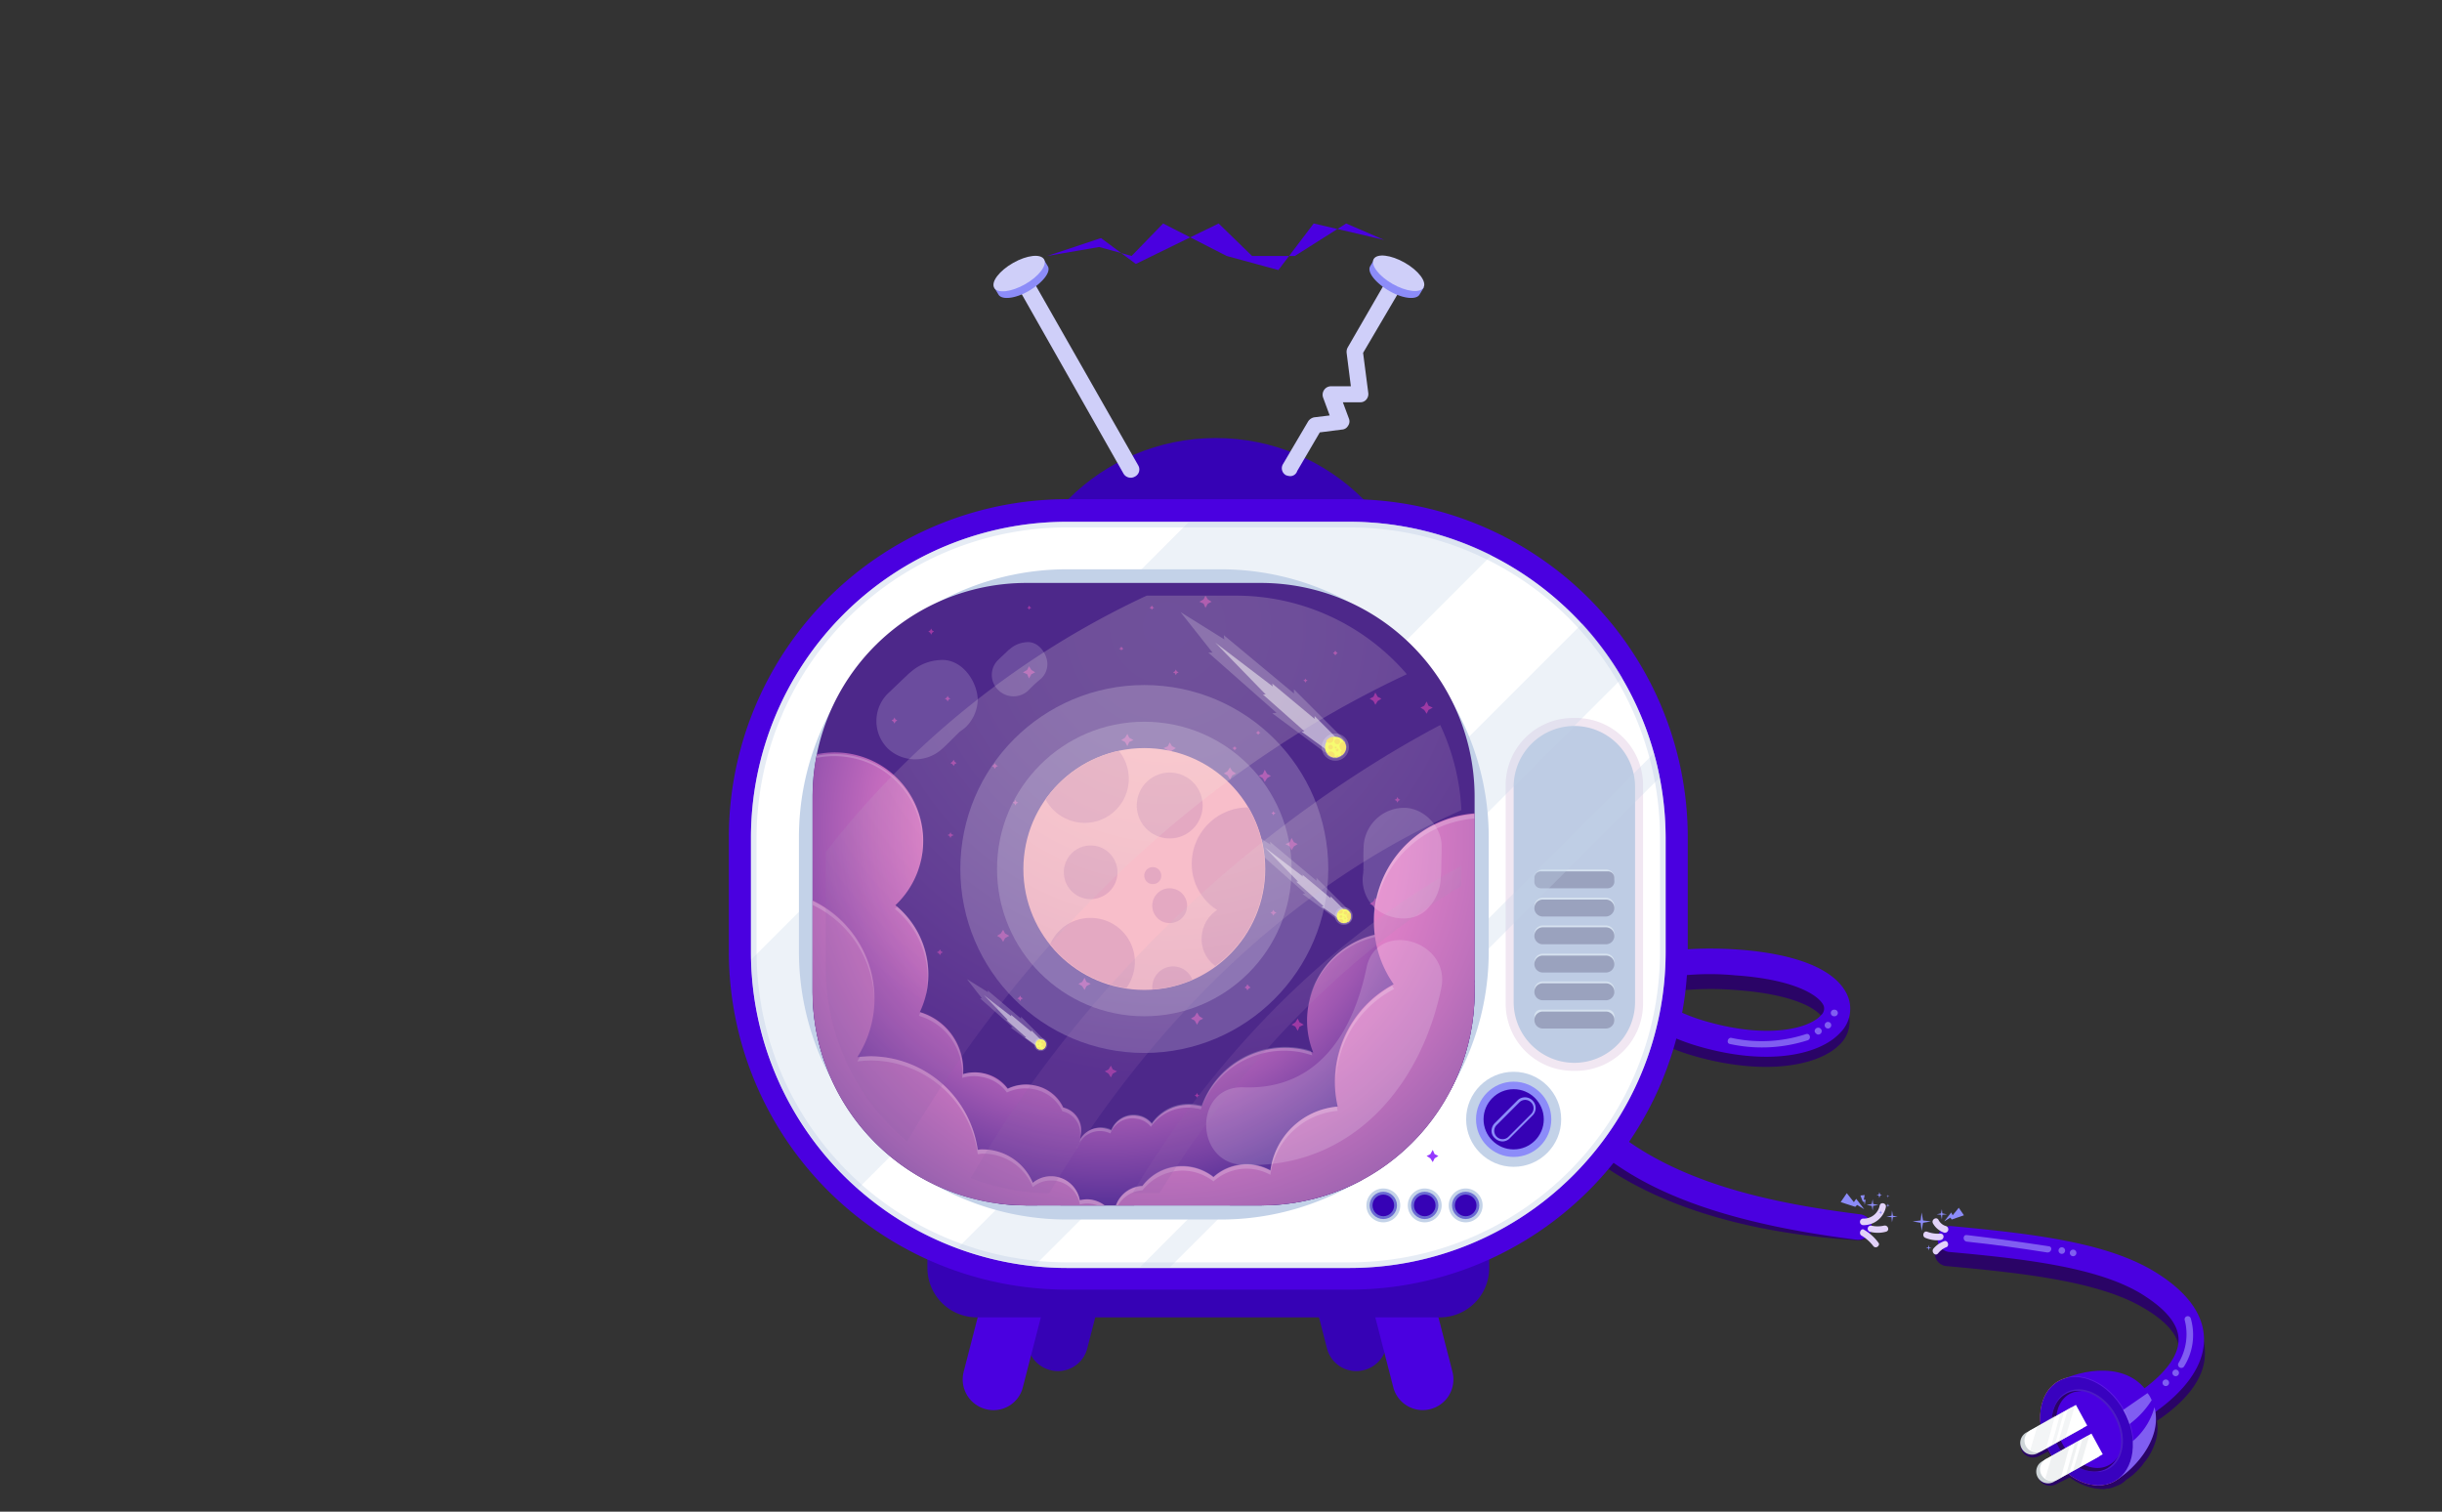 <svg id="OBJECTS" xmlns="http://www.w3.org/2000/svg" viewBox="0 0 519 321.3"><rect x="0" y="0" width="519" height="321.3" fill="#333333" stroke="none"/><defs><radialGradient id="radial-gradient" cx="-69.2" cy="-153.16" r="79.88" gradientTransform="matrix(-.98 -.2 -.2 .98 136.51 312.2)" gradientUnits="userSpaceOnUse"><stop offset="0" stop-color="#ff8cd2"/><stop offset=".16" stop-color="#fb8ad1"/><stop offset=".32" stop-color="#f084cd"/><stop offset=".47" stop-color="#dc79c6"/><stop offset=".62" stop-color="#c16abd"/><stop offset=".77" stop-color="#9e57b1"/><stop offset=".92" stop-color="#7440a2"/><stop offset="1" stop-color="#5a3299"/></radialGradient><radialGradient id="radial-gradient-2" cx="246.42" cy="-119.32" r="92.36" gradientTransform="translate(0 297.4)" gradientUnits="userSpaceOnUse"><stop offset="0" stop-color="#ff8cd2"/><stop offset=".2" stop-color="#fb8ad1"/><stop offset=".38" stop-color="#f086cd"/><stop offset=".57" stop-color="#dc7ec6"/><stop offset=".75" stop-color="#c172bd"/><stop offset=".93" stop-color="#9f64b1"/><stop offset="1" stop-color="#8e5dab"/></radialGradient><radialGradient id="radial-gradient-3" cx="248.17" cy="-164.18" r="96.12" gradientTransform="translate(0 297.4)" gradientUnits="userSpaceOnUse"><stop offset="0" stop-color="#fffde0"/><stop offset=".17" stop-color="#fcf9df"/><stop offset=".32" stop-color="#f4eedb"/><stop offset=".48" stop-color="#e7dad5"/><stop offset=".63" stop-color="#d3bfcc"/><stop offset=".78" stop-color="#bb9cc0"/><stop offset=".93" stop-color="#9d72b2"/><stop offset="1" stop-color="#8e5dab"/></radialGradient><clipPath id="clip-path"><path d="M268.1 256.2H218a45.45 45.45 0 01-45.3-45.3v-41.7a45.45 45.45 0 0145.3-45.3h50.1a45.45 45.45 0 0145.3 45.3V211a45.37 45.37 0 01-45.3 45.2z" fill="none"/></clipPath><style>.cls-3{fill:#2a0466}.cls-4{fill:#4a00e0}.cls-5{fill:#e2d2f9}.cls-6{fill:#8c8cf9}.cls-8{opacity:.54}.cls-9{fill:#aeaeff}.cls-10{opacity:.1}.cls-11,.cls-33,.cls-34{fill:#fff}.cls-13{fill:#ced5d8}.cls-16{fill:#4d288a}.cls-17{fill:#3602b5}.cls-22{fill:#c3d2e8}.cls-23{fill:#6a6ad3}.cls-33,.cls-34{isolation:isolate}.cls-26{fill:#cfcff9}.cls-27{fill:#9e39a4}.cls-29{clip-path:url(#clip-path)}.cls-31,.cls-33{opacity:.2}.cls-34{opacity:.5}.cls-35{fill:#f7fb70}.cls-36{fill:#f7e470}.cls-37{opacity:.18}.cls-38{fill:#e4a9c2}</style></defs><path d="M322.7 184.3c1.1-.5 2.2-.9 3.3-1.3a4.43 4.43 0 012-.3 54.1 54.1 0 01-2.1-7.4 2.82 2.82 0 00-3.2-2.1 2.59 2.59 0 00-2.2 3 47 47 0 002.2 8.1z" fill="#ff6098"/><path class="cls-3" d="M395.3 258.4c-17.5-2.1-39.5-6-54-18.1-7.1-5.9-9.8-12.5-7.3-18.1 1.4-3.1 4.2-5.7 8-7.7a46.46 46.46 0 0018.6 10.1c15.2 4.2 26.2 1.7 30.4-2.6a6.72 6.72 0 001.6-7.4c-2.2-5.2-10.6-8.5-23.6-9.4-10.9-.7-19.4.6-25.8 3L342 207c-1.4 1.2-2.7 2.3-4.1 3.4l.2.2a11 11 0 00-2.1 1.4c-.1.1-.3.2-.4.3a2.18 2.18 0 00-.5.4 20.6 20.6 0 00-6.1 7.4c-3.4 7.8-.8 17.3 8.2 24.9 8.2 6.9 25.5 16.6 57.5 18.6h.3a2.63 2.63 0 002.7-2.3 2.56 2.56 0 00-2.4-2.9zm-26.7-48c13.2.9 18 4.3 18.8 6.1.1.3.4.9-.5 1.9-2.5 2.6-11.1 5-24.7 1.2a42.29 42.29 0 01-14.5-7.4 64.41 64.41 0 0120.9-1.8z"/><path class="cls-4" d="M395 263.5h-.3c-34.8-4.3-48.7-13.2-57-20.5-9-8-12.1-17.2-8.7-25.4a21.64 21.64 0 019.2-10 70.49 70.49 0 01-9.7-14.5 87.94 87.94 0 01-7.8-21.9 2.75 2.75 0 115.4-1c.1.3 4 20.5 17.2 34.8 6.4-2.6 14.9-3.9 25.8-3.2 13 .9 21.3 4.4 23.6 9.9a7.17 7.17 0 01-1.6 7.8c-4.2 4.6-15.2 7.3-30.4 2.8a46.63 46.63 0 01-18.6-10.7c-3.9 2.1-6.7 4.8-8 8.1-2.5 5.9.2 12.9 7.3 19.2 14.5 12.9 36.5 17 54 19.2a2.8 2.8 0 012.4 3.1 3 3 0 01-2.8 2.3zm-47.2-54.3a39.77 39.77 0 0014.5 7.8c13.7 4 22.3 1.5 24.7-1.2a1.87 1.87 0 00.6-2c-.8-2-5.7-5.6-18.8-6.5a57.24 57.24 0 00-21 1.9z"/><path class="cls-5" d="M396 260.4a4.83 4.83 0 004.8-3.8c.2-.9-1.1-1.2-1.3-.4a3.45 3.45 0 01-3.5 2.8.7.7 0 000 1.4zm-.4 2.2a8.81 8.81 0 012.5 2.2.65.65 0 00.9.2c.3-.2.5-.6.2-.9a9.72 9.72 0 00-3-2.7c-.6-.5-1.3.7-.6 1.2zm1.8-.8a6.53 6.53 0 003.4 0c.9-.2.5-1.5-.4-1.3a6.15 6.15 0 01-2.7 0 .67.67 0 00-.3 1.3z"/><path class="cls-3" d="M342.1 211.6l-4-4c-.4.2-.7.5-1.1.7 2.5 1.1 2.6 3.7 2.6 4.9a13.25 13.25 0 012.5-1.6zm5.5-2.5l1.1-.1 2.4-.6a15.68 15.68 0 01-7.8-3.4 25.33 25.33 0 004.3 4.1z"/><path class="cls-6" d="M398 254.9l.1 1 1.1.2-1.1.2-.1 1-.2-1-1.1-.2 1.1-.2.2-1zm4.1 2.4l.2 1.1 1 .2-1 .1-.2 1.1-.1-1.1-1.1-.1 1.1-.2.1-1.1zm-2.7-3.9l.2.5.4.1-.4.1-.2.5-.1-.5-.5-.1.5-.1.1-.5zm1.8 2.4l.1.3.3.1-.3.1-.1.3v-.3l-.3-.1.3-.1v-.3zm-1.5 1.5l.1.3.2.1-.2.1-.1.3-.1-.3-.3-.1.3-.1.1-.3zm1.5-3.4l.1.3h.3l-.3.1-.1.3v-.3l-.3-.1h.3v-.3zm-10 1.6l3.1 1 .4-.4 1.5.9-1.7-2.2-.5.7-1.5-1.9-1.3 1.9z"/><path class="cls-3" d="M458.4 273.6c-10.5-6.2-26.4-8.1-44.3-9.6a2.61 2.61 0 00-2.9 2.3 2.73 2.73 0 002.5 2.8c16.6 1.5 32.5 3.3 41.9 8.9 5.1 3 7.6 6.1 7.5 9.1-.1 3.6-3.7 7.1-7.1 9.5-5-5.5-14.3-3.8-18.4-1.8a.1.1 0 00-.1.1h-.1c-2.9 1.5-4.2 4.9-3.7 8.7l-2.1 1.1-.9.5a2.33 2.33 0 00-.9 3.3 2.71 2.71 0 003.5 1l2-1a2.18 2.18 0 00.5.8c.2.3.3.5.5.8l-1.1.6-.9.5a2.33 2.33 0 00-.9 3.3 2.71 2.71 0 003.5 1l3-1.5a12.29 12.29 0 005.7 2.4c.4 0 .7.1 1.1.1h.2a2 2 0 00.8-.1h.3a2.35 2.35 0 00.8-.2.37.37 0 00.3-.1 4.18 4.18 0 001-.4h.1l.6-.3a.1.1 0 00.1-.1 3 3 0 00.7-.5l.1-.1a3 3 0 01.7-.5l.1-.1c.3-.2.5-.4.8-.6.5-.5 1.1-1 1.6-1.6a5.5 5.5 0 00.7-.9c.2-.3.5-.6.7-.9a13.55 13.55 0 002-4.4 9.23 9.23 0 00.1-3.7c4.2-2.8 10.1-7.8 10.2-14.1.2-5.6-3.3-10.2-10.2-14.3z"/><path class="cls-4" d="M452.6 303.1a3 3 0 01-2.5-1.5 2.78 2.78 0 011.2-3.7c3.1-1.6 11.4-7 11.7-12.8.2-3.2-2.2-6.4-7.1-9.6-9.1-6-24.9-7.9-41.6-9.4a2.76 2.76 0 11.5-5.5c18.1 1.7 33.9 3.6 44.1 10.3 6.6 4.3 9.8 9.2 9.5 14.5-.6 10.1-14.1 17.1-14.7 17.4a1.8 1.8 0 01-1.1.3z"/><ellipse cx="443.45" cy="304.23" rx="9" ry="12.2" transform="rotate(-29.14 443.374 304.196)" fill="#fa8b29"/><path class="cls-4" d="M456.9 296.7c4.3 7.7-3.2 15.7-7.5 18.1s-10.5-.4-13.8-6.2-2.4-12.6 2-15 14.9-4.7 19.3 3.1z"/><g class="cls-8"><path class="cls-9" d="M452.1 307.2l-7.1 8.4a7.55 7.55 0 004.4-.8c3.9-2.2 10.3-8.8 8.5-15.7a14.5 14.5 0 01-5.8 8.1zm-1.9-3a19.15 19.15 0 007.1-6.6 5.94 5.94 0 00-.4-.8 3 3 0 00-.5-.7l-6.8 4.7z"/></g><g class="cls-10"><ellipse class="cls-11" cx="443.51" cy="304.12" rx="9.1" ry="12.2" transform="rotate(-29.14 443.442 304.09)"/></g><ellipse cx="443.45" cy="304.23" rx="9" ry="12.2" transform="rotate(-29.14 443.374 304.196)" fill="#3902bf"/><g class="cls-10"><ellipse class="cls-11" cx="443.65" cy="304.11" rx="6.9" ry="9.3" transform="rotate(-29.14 443.587 304.087)"/></g><ellipse class="cls-4" cx="443.45" cy="304.23" rx="6.7" ry="9.1" transform="rotate(-29.14 443.374 304.196)"/><path class="cls-3" d="M448.2 311.4c-3.1 1.7-7.5-.3-9.8-4.4s-1.7-8.9 1.4-10.7a4.75 4.75 0 012.6-.6 5 5 0 00-3.4.6c-3.2 1.8-3.9 6.8-1.5 11.2s7 6.4 10.3 4.6a5.82 5.82 0 002.3-2.6 4.35 4.35 0 01-1.9 1.9z"/><path class="cls-13" d="M440.3 299.1l-9.5 5.3a2.51 2.51 0 102.4 4.4l9.5-5.3z"/><path class="cls-11" d="M441.2 298.6l-9.5 5.3a2.51 2.51 0 102.4 4.4l9.5-5.3z"/><path class="cls-13" d="M438.7 300l-.8.4-1.9 6.8.8-.4 1.9-6.8zm-5.7 3.1l-1.5 5.1a2.48 2.48 0 002.5 0l.9-.5 1.9-6.9zm8-4.4l-1.5.8-2 6.9 1.5-.9 2-6.8z" opacity=".24"/><path class="cls-13" d="M443.7 305.2l-9.5 5.3a2.51 2.51 0 102.4 4.4l9.5-5.3z"/><path class="cls-11" d="M444.5 304.7L435 310a2.51 2.51 0 102.4 4.4l9.5-5.3z"/><path class="cls-13" d="M436.1 309.4l-1.4 4.8a2.42 2.42 0 002.7.2l.6-.3 1.9-6.9zm5.7-3.2l-.8.4-1.9 6.9.7-.4 2-6.9zm2.3-1.3l-1.5.9-2 6.8 1.5-.8 2-6.9z" opacity=".33"/><path class="cls-5" d="M412.4 262.2a6.58 6.58 0 01-2.8-.4c-.8-.3-1.2 1-.4 1.3a6.75 6.75 0 003.1.5c1-.1 1-1.4.1-1.4zm1.2-1.6a2.62 2.62 0 01-1.6-1.3c-.4-.8-1.6-.1-1.2.7a4.31 4.31 0 002.4 2 .73.73 0 00.4-1.4zm-.4 3.2a5.33 5.33 0 00-2.3 1.6c-.5.7.4 1.7 1 1a4.31 4.31 0 011.7-1.3c.8-.2.4-1.6-.4-1.3z"/><path class="cls-6" d="M408.4 257.7l.3 1.7 1.7.2-1.7.3-.3 1.7-.2-1.7-1.7-.3 1.7-.2.2-1.7zm4.3-.7l.1.9 1 .2-1 .1-.1 1-.2-1-.9-.1.9-.2.2-.9zm-2.8 7.6l.1.5.5.1-.5.1-.1.5-.1-.5-.5-.1.5-.1.1-.5zm7.5-6.3l-2.6.9-.3-.4-1.3.8 1.5-1.9.3.6 1.3-1.6 1.1 1.6zm-22-4.2l.5 1.3h.3l.1.7.2-1.1h-.4l.2-1-.9.1z"/><g class="cls-8"><path class="cls-9" d="M464.3 280.5a11.9 11.9 0 01-1.3 9.2.69.69 0 101.2.7 12.62 12.62 0 001.4-10.2.67.67 0 00-1.3.3z"/></g><g class="cls-8"><path class="cls-9" d="M462.4 292.5a.7.7 0 000-1.4.7.7 0 000 1.4z"/></g><g class="cls-8"><path class="cls-9" d="M460.3 294.6a.7.7 0 000-1.4.7.7 0 000 1.4z"/></g><g class="cls-8"><path class="cls-9" d="M418 263.9c5.7.6 11.4 1.4 17.1 2.3.9.1 1.2-1.2.4-1.3-5.8-.9-11.6-1.7-17.5-2.4-.9-.1-.9 1.3 0 1.4z"/></g><g class="cls-8"><path class="cls-9" d="M438.2 266.5a.7.7 0 000-1.4.7.7 0 000 1.4z"/></g><g class="cls-8"><path class="cls-9" d="M440.6 267a.7.7 0 000-1.4.7.7 0 000 1.4z"/></g><path class="cls-9" d="M331.8 216a18 18 0 00.9 18.2c.5.7 1.7.1 1.2-.7a16.83 16.83 0 01-.9-16.8c.4-.8-.8-1.5-1.2-.7zm3.1 20.4a.7.7 0 000-1.4c-.8 0-.8 1.4 0 1.4zm1.3 2.2a.7.7 0 000-1.4c-.8 0-.8 1.4 0 1.4z"/><g class="cls-8"><path class="cls-9" d="M367.7 221.9a31.84 31.84 0 0016.5-.8c.8-.3.5-1.6-.4-1.3a30.25 30.25 0 01-15.8.8c-.8-.2-1.2 1.2-.3 1.3z"/></g><g class="cls-8"><path class="cls-9" d="M385.9 219.6l.1.1c.6.6 1.6-.3 1-1l-.1-.1c-.7-.6-1.7.4-1 1z"/></g><g class="cls-8"><path class="cls-9" d="M388.5 218.6a.7.7 0 000-1.4.7.7 0 000 1.4z"/></g><g class="cls-8"><path class="cls-9" d="M389.8 216h.1a.7.7 0 000-1.4h-.1a.7.7 0 000 1.4z"/></g><path class="cls-9" d="M333.2 196.6a92 92 0 006.9 9.5c.6.7 1.5-.3 1-1a85.58 85.58 0 01-6.6-9.2c-.6-.8-1.8-.1-1.3.7zm9.6 11.3a.7.7 0 000-1.4.7.7 0 000 1.4zm1.1 1.6l.1.1c.6.6 1.6-.3 1-1l-.1-.1c-.6-.6-1.6.4-1 1z"/><path class="cls-16" d="M268.1 256.2H218a45.45 45.45 0 01-45.3-45.3v-41.7a45.45 45.45 0 0145.3-45.3h50.1a45.45 45.45 0 0145.3 45.3V211a45.37 45.37 0 01-45.3 45.2z"/><path class="cls-17" d="M223.2 291.2a6.52 6.52 0 01-4.7-7.9l8-31.1a6.52 6.52 0 017.9-4.7 6.52 6.52 0 014.7 7.9l-8 31.1a6.42 6.42 0 01-7.9 4.7zm66.7 0a6.52 6.52 0 004.7-7.9l-8-31.1a6.52 6.52 0 00-7.9-4.7 6.52 6.52 0 00-4.7 7.9l8 31.1a6.42 6.42 0 007.9 4.7z"/><path class="cls-4" d="M209.5 299.5a6.52 6.52 0 01-4.7-7.9l8-31.1a6.52 6.52 0 017.9-4.7 6.52 6.52 0 014.7 7.9l-8 31.1a6.42 6.42 0 01-7.9 4.7zm94.5 0a6.52 6.52 0 004.7-7.9l-8-31.1a6.52 6.52 0 00-7.9-4.7 6.52 6.52 0 00-4.7 7.9l8 31.1a6.47 6.47 0 007.9 4.7z"/><path class="cls-17" d="M197.1 269.5v-21.9a10.5 10.5 0 0110.5-10.5H306a10.5 10.5 0 0110.5 10.5v21.9A10.5 10.5 0 01306 280h-98.3a10.52 10.52 0 01-10.6-10.5z"/><circle class="cls-17" cx="258.4" cy="137.4" r="44.3"/><path class="cls-4" d="M286.9 106.1h-60.2a71.87 71.87 0 00-71.8 71.8v24.4a71.87 71.87 0 0071.8 71.8h60.2a71.87 71.87 0 0071.8-71.8v-24.4a71.87 71.87 0 00-71.8-71.8z"/><path class="cls-11" d="M286.9 110.9h-60.2a67.17 67.17 0 00-67.1 67.1v24.4a67.17 67.17 0 0067.1 67.1h60.2a67.17 67.17 0 0067.1-67.1V178a67.3 67.3 0 00-67.1-67.1z"/><path d="M334.9 152.6h-.6a14.3 14.3 0 00-14.3 14.3v46.4a14.3 14.3 0 0014.3 14.3h.6a14.3 14.3 0 0014.3-14.3v-46.4a14.3 14.3 0 00-14.3-14.3z" fill="#f1e7f2"/><path d="M334.6 225.9a12.93 12.93 0 01-12.9-12.9v-45.8a12.93 12.93 0 0112.9-12.9 12.93 12.93 0 0112.9 12.9V213a12.93 12.93 0 01-12.9 12.9z" fill="#becce4"/><path d="M341.7 218.2h-14.2a1.37 1.37 0 01-1.4-1.4v-.8a1.37 1.37 0 011.4-1.4h14.2a1.37 1.37 0 011.4 1.4v.8a1.43 1.43 0 01-1.4 1.4zm-.4-6h-13.4a1.79 1.79 0 01-1.8-1.8 1.79 1.79 0 011.8-1.8h13.4a1.79 1.79 0 011.8 1.8 1.79 1.79 0 01-1.8 1.8zm0-5.9h-13.4a1.79 1.79 0 01-1.8-1.8 1.79 1.79 0 011.8-1.8h13.4a1.79 1.79 0 011.8 1.8 1.79 1.79 0 01-1.8 1.8zm0-6h-13.4a1.79 1.79 0 01-1.8-1.8 1.79 1.79 0 011.8-1.8h13.4a1.79 1.79 0 011.8 1.8 1.79 1.79 0 01-1.8 1.8zm0-5.9h-13.4a1.79 1.79 0 01-1.8-1.8 1.79 1.79 0 011.8-1.8h13.4a1.79 1.79 0 011.8 1.8 1.79 1.79 0 01-1.8 1.8zm0-6h-13.4a1.79 1.79 0 01-1.8-1.8 1.79 1.79 0 011.8-1.8h13.4a1.79 1.79 0 011.8 1.8 1.79 1.79 0 01-1.8 1.8z" fill="#d5e1ef"/><path d="M341.3 218.6h-13.4a1.79 1.79 0 01-1.8-1.8 1.79 1.79 0 011.8-1.8h13.4a1.79 1.79 0 011.8 1.8 1.79 1.79 0 01-1.8 1.8zm0-6h-13.4a1.79 1.79 0 01-1.8-1.8 1.79 1.79 0 011.8-1.8h13.4a1.79 1.79 0 011.8 1.8 1.79 1.79 0 01-1.8 1.8zm0-5.9h-13.4a1.79 1.79 0 01-1.8-1.8 1.79 1.79 0 011.8-1.8h13.4a1.79 1.79 0 011.8 1.8 1.79 1.79 0 01-1.8 1.8zm0-6h-13.4a1.79 1.79 0 01-1.8-1.8 1.79 1.79 0 011.8-1.8h13.4a1.79 1.79 0 011.8 1.8 1.79 1.79 0 01-1.8 1.8zm0-5.9h-13.4a1.79 1.79 0 01-1.8-1.8 1.79 1.79 0 011.8-1.8h13.4a1.79 1.79 0 011.8 1.8 1.86 1.86 0 01-1.8 1.8zm.4-6h-14.2a1.37 1.37 0 01-1.4-1.4v-.8a1.37 1.37 0 011.4-1.4h14.2a1.37 1.37 0 011.4 1.4v.8a1.43 1.43 0 01-1.4 1.4z" fill="#9aa2be"/><circle class="cls-22" cx="321.7" cy="237.9" r="10.1"/><circle class="cls-6" cx="321.7" cy="237.9" r="8"/><circle class="cls-17" cx="321.7" cy="237.9" r="6.4"/><path class="cls-6" d="M325.7 233.9a2.23 2.23 0 00-3.2 0l-4.8 4.8a2.36 2.36 0 00-.7 1.6 2 2 0 00.7 1.6 2.36 2.36 0 001.6.7 2.13 2.13 0 001.6-.7l4.8-4.8a2.23 2.23 0 000-3.2z"/><path class="cls-17" d="M325.4 236.8l-4.8 4.8a1.75 1.75 0 01-2.5 0 1.75 1.75 0 010-2.5l4.8-4.8a1.75 1.75 0 012.5 0 1.75 1.75 0 010 2.5z"/><circle class="cls-22" cx="294" cy="256.2" r="3.6"/><circle class="cls-22" cx="302.8" cy="256.2" r="3.6"/><circle class="cls-22" cx="311.5" cy="256.2" r="3.6"/><circle class="cls-23" cx="294" cy="256.2" r="2.9"/><circle class="cls-23" cx="302.8" cy="256.2" r="2.9"/><circle class="cls-23" cx="311.5" cy="256.2" r="2.9"/><circle class="cls-17" cx="294" cy="256.2" r="2.3"/><circle class="cls-17" cx="302.8" cy="256.2" r="2.3"/><circle class="cls-17" cx="311.5" cy="256.2" r="2.3"/><path class="cls-22" d="M286.9 110.9h-34.2l-93 93a67.32 67.32 0 0022.7 48.7L317 118a67.71 67.71 0 00-30.1-7.1zm65.8 54.4a43.71 43.71 0 00-1.2-5.2L242.3 269.3h6.4zm-7.9-21.2a69.13 69.13 0 00-8.5-11.6L203.6 265.2a67.94 67.94 0 0016.3 3.8z" opacity=".29"/><path d="M286.9 112.1a66 66 0 0165.9 65.9v24.4a66 66 0 01-65.9 65.9h-60.2a66 66 0 01-65.9-65.9V178a66 66 0 0165.9-65.9h60.2m0-1.2h-60.2a67.17 67.17 0 00-67.1 67.1v24.4a67.17 67.17 0 0067.1 67.1h60.2a67.17 67.17 0 0067.1-67.1V178a67.3 67.3 0 00-67.1-67.1z" style="isolation:isolate" opacity=".42" fill="#c3d2e8"/><path class="cls-22" d="M259.5 121h-32.8a56.93 56.93 0 00-56.9 56.9v24.4a56.93 56.93 0 0056.9 56.9h32.8a56.93 56.93 0 0056.9-56.9v-24.4a56.93 56.93 0 00-56.9-56.9z"/><path class="cls-16" d="M268.1 256.2H218a45.45 45.45 0 01-45.3-45.3v-41.7a45.45 45.45 0 0145.3-45.3h50.1a45.45 45.45 0 0145.3 45.3V211a45.37 45.37 0 01-45.3 45.2z"/><path class="cls-26" d="M241.2 101.3a1.78 1.78 0 01-2.4-.6L216 60.5a1.78 1.78 0 01.6-2.4 1.78 1.78 0 012.4.6l22.9 40.2a1.7 1.7 0 01-.7 2.4z"/><path class="cls-6" d="M220.5 55.9a11.08 11.08 0 00-4.3 1.5 13.17 13.17 0 00-3.5 2.9l-1.4.8.9 1.5c.7 1.2 3.6.9 6.5-.8s4.7-4 4-5.2l-.9-1.5z"/><ellipse class="cls-26" cx="216.59" cy="58.14" rx="6.1" ry="2.6" transform="rotate(-29.68 216.604 58.138)"/><path class="cls-26" d="M274.2 101.2a2.92 2.92 0 01-.9-.2 1.69 1.69 0 01-.6-2.4l5.3-9a2 2 0 011.3-.9l3.3-.4-1.4-3.8a1.8 1.8 0 01.2-1.6 1.76 1.76 0 011.5-.8h4.2l-.9-7.1a2 2 0 01.2-1.1l8.9-15.4a1.73 1.73 0 012.4-.7 1.81 1.81 0 01.7 2.4L289.7 75l1.1 8.5a1.79 1.79 0 01-.4 1.4 1.61 1.61 0 01-1.3.6h-3.7l1.3 3.5a1.6 1.6 0 01-.2 1.5 1.56 1.56 0 01-1.3.8l-4.7.6-4.8 8.2a1.55 1.55 0 01-1.5 1.1z"/><path class="cls-6" d="M293.4 55.9a11.08 11.08 0 014.3 1.5 13.17 13.17 0 013.5 2.9l1.4.8-.9 1.5c-.7 1.2-3.6.9-6.5-.8s-4.7-4-4-5.2l.9-1.5z"/><ellipse class="cls-26" cx="297.26" cy="58.09" rx="2.6" ry="6.1" transform="rotate(-60.32 297.248 58.096)"/><path class="cls-27" d="M179.1 178.4l.8-.5.5-.8.4.8.9.5-.9.4-.4.9-.5-.9-.8-.4zm52.7-14.2l.9-.5.4-.8.5.8.8.5-.8.4-.5.9-.4-.9-.9-.4zm17.9 13.9l.8-.4.5-.9.4.9.9.4-.9.5-.4.8-.5-.8-.8-.5zm10.4-2.9l.8-.5.5-.8.5.8.8.5-.8.4-.5.9-.5-.9-.8-.4zm44.5 19.6l.8-.5.5-.8.4.8.9.5-.9.4-.4.8-.5-.8-.8-.4zm-37.1-29.9l.9-.4.4-.9.5.9.8.4-.8.5-.5.8-.4-.8-.9-.5zm-7.4-.5l.8-.5.5-.8.5.8.8.5-.8.4-.5.9-.5-.9-.8-.4zm13.1 15l.9-.4.4-.9.5.9.8.4-.8.5-.5.8-.4-.8-.9-.5zm3.8-34.8l.3-.1.1-.3.2.3.3.1-.3.2-.2.3-.1-.3-.3-.2zm-10.1 11.1l.3-.1.2-.3.2.3.3.1-.3.2-.2.3-.2-.3-.3-.2zm-5 3.3l.3-.1.2-.3.2.3.3.1-.3.2-.2.3-.2-.3-.3-.2zm31.3 75.1l.3-.2.1-.3.2.3.3.2-.3.2-.2.3-.1-.3-.3-.2zm11.4-18.9l.3-.2.2-.3.1.3.3.2-.3.2-.1.3-.2-.3-.3-.2zm-52.8 36.1l.3-.1.2-.3.1.3.3.1-.3.2-.1.3-.2-.3-.3-.2zm20.9-3.2l.4-.2.1-.3.2.3.3.2-.3.1-.2.3-.1-.3-.4-.1zm-18.8-15.3l.3-.1.2-.4.2.4.3.1-.3.2-.2.3-.2-.3-.3-.2zm-35.6-103.6l.3-.2.1-.3.2.3.3.2-.3.1-.2.3-.1-.3-.3-.1zm19.5 8.7l.4-.2.1-.3.2.3.3.2-.3.1-.2.3-.1-.3-.4-.1zm6.5-8.7l.3-.2.2-.3.2.3.3.2-.3.1-.2.3-.2-.3-.3-.1zm39 9.6l.3-.2.2-.3.2.3.3.2-.3.2-.2.3-.2-.3-.3-.2zm-13.1 34l.3-.1.1-.3.2.3.3.1-.3.2-.2.3-.1-.3-.3-.2zm-10.5 9.6l.4-.2.2-.5.3.5.4.2-.4.2-.3.4-.2-.4-.4-.2zm-4.6 14.3l.4-.2.2-.4.2.4.5.2-.5.3-.2.4-.2-.4-.4-.3zM270 194l.4-.2.2-.4.3.4.4.2-.4.2-.3.4-.2-.4-.4-.2zm-49.7-9.4l.5-.2.2-.4.2.4.4.2-.4.3-.2.4-.2-.4-.5-.3zm3.3-6.5l.4-.2.2-.4.3.4.4.2-.4.3-.3.4-.2-.4-.4-.3zm-8.4-7.5l.4-.2.2-.4.2.4.4.2-.4.2-.2.4-.2-.4-.4-.2zm7.8-.6l.4-.2.2-.4.2.4.4.2-.4.2-.2.4-.2-.4-.4-.2zm-12.2-7.2l.4-.2.2-.4.3.4.4.2-.4.2-.3.4-.2-.4-.4-.2zm1.1 36.1l.8.5.5.8.4-.8.9-.5-.9-.5-.4-.8-.5.8-.8.5zm11.4 41.8l.8.4.5.8.4-.8.9-.4-.9-.5-.4-.8-.5.8-.8.5zm11.5-13l.8.5.5.8.4-.8.9-.5-.9-.4-.4-.8-.5.8-.8.4zm43 5.1l.8.5.5.8.4-.8.9-.5-.9-.4-.4-.9-.5.9-.8.4zm17.9-27.4l.8.4.5.9.5-.9.8-.4-.8-.5-.5-.8-.5.8-.8.5zm-21.2 12.4l.8.4.5.9.4-.9.9-.4-.9-.5-.4-.8-.5.8-.8.5zm-36.2-60.5l.8.4.5.9.4-.9.9-.4-.9-.5-.4-.8-.5.8-.8.5zm0 25.7l.8.5.5.8.4-.8.9-.5-.9-.5-.4-.8-.5.8-.8.5zm-20.9-40.1l.9.4.4.9.5-.9.8-.4-.8-.5-.5-.8-.4.8-.9.5zm37.5-15l.9.4.4.9.5-.9.8-.4-.8-.5-.5-.8-.4.8-.9.5zm47 22.5l.8.5.5.8.4-.8.9-.5-.9-.4-.4-.9-.5.9-.8.4zm-10.8 41.7l.8.4.4.9.5-.9.8-.4-.8-.5-.5-.8-.4.8-.8.5zm0-43.6l.8.5.4.8.5-.8.8-.5-.8-.4-.5-.9-.4.9-.8.4zM247.3 159l.9.5.4.8.5-.8.8-.5-.8-.4-.5-.8-.4.8-.9.4zm-65.6 63.3l.8.5.5.8.4-.8.8-.5-.8-.4-.4-.9-.5.9-.8.4zm24.5 10.5l.8.5.5.8.4-.8.9-.5-.9-.4-.4-.9-.5.9-.8.4z"/><path fill="#9539ff" d="M303.2 245.7l.8.5.5.8.4-.8.8-.5-.8-.4-.4-.9-.5.9-.8.4z"/><path class="cls-27" d="M253.1 216.5l.8.4.5.9.5-.9.8-.4-.8-.5-.5-.8-.5.8-.8.5zm-23.9-7.4l.8.5.5.8.4-.8.9-.5-.9-.4-.4-.9-.5.9-.8.4zM196.6 221l.8.5.4.8.5-.8.8-.5-.8-.4-.5-.8-.4.8-.8.4zm19.6-8.8l.4.2.2.4.2-.4.4-.2-.4-.2-.2-.4-.2.4-.4.2zm-25.5-10.4l.4.2.2.4.3-.4.4-.2-.4-.3-.3-.4-.2.4-.4.3zm51.5 43.7l.4.2.2.4.2-.4.4-.2-.4-.2-.2-.4-.2.4-.4.2zm12.8-44.3l.4.3.2.4.2-.4.4-.3-.4-.2-.2-.4-.2.4-.4.2zm9.5 8.7l.4.2.2.4.3-.4.4-.2-.4-.3-.3-.4-.2.4-.4.3zm-27.5-9.7l.5.2.2.4.2-.4.4-.2-.4-.2-.2-.4-.2.4-.5.2zm-47.5-47.1l.4.3.2.4.2-.4.4-.3-.4-.2-.2-.4-.2.4-.4.2zm-5.9 17l.4.3.2.4.3-.4.4-.3-.4-.2-.3-.4-.2.4-.4.2zm17.8 7.4l.4.2.2.4.2-.4.5-.2-.5-.2-.2-.4-.2.4-.4.2zm.6-15.3l.4.2.3.4.2-.4.4-.2-.4-.3-.2-.4-.3.4-.4.3zm-2.9 40.2l.4.2.3.4.2-.4.4-.2-.4-.2-.2-.4-.3.4-.4.2zm50.2-59.5l.4.2.2.4.2-.4.4-.2-.4-.2-.2-.4-.2.4-.4.2zm47.1 27.1l.4.2.2.4.2-.4.4-.2-.4-.2-.2-.4-.2.4-.4.2zm-95.6-21.5l.4-.2.2-.4.2.4.4.2-.4.2-.2.4-.2-.4-.4-.2zm-3.5-14.3l.4-.2.2-.4.2.4.4.2-.4.3-.2.4-.2-.4-.4-.3zm51.3 53.2l.4-.2.2-.4.3.4.4.2-.4.2-.3.4-.2-.4-.4-.2zm15.4.6l.4-.2.2-.4.2.4.4.2-.4.2-.2.5-.2-.5-.4-.2z"/><g class="cls-29"><path d="M229 243.6c-.6 2.7-5.6 13-2.8 13.6 2.4.5 11.6 3.3 12.5 1 .4.2 4-3.9 4.4-3.8 1.3.3 1.3-.6 2.3-1.2.8 3.4 1.6-.7 5.3.1a9.61 9.61 0 006.9-1.2 18.78 18.78 0 0033.9-6.8 18.14 18.14 0 00-.9-10.6c.7.2 1.4.4 2.2.6a18.79 18.79 0 10-14.6-22.2 18.14 18.14 0 00.9 10.6c-.7-.2-1.4-.4-2.2-.6a18.83 18.83 0 00-21.5 12.1 2.92 2.92 0 00-.9-.2 9.54 9.54 0 00-9.7 3.9 4.56 4.56 0 00-2.9-1.7 5 5 0 00-5.7 3.1 5.64 5.64 0 00-1.2-.4 4.82 4.82 0 00-6 3.7zm-63.7-50.5a19.72 19.72 0 00-5.8 10.1 19.05 19.05 0 0014.8 22.5 25.58 25.58 0 004.7.4 12.82 12.82 0 0019.4 12.2 8.87 8.87 0 006.9 7 9.18 9.18 0 005.7-.7c1.2 1.7.2 12.7 2.4 13.1 3.1.6 11.7-3.1 13.7-5.2 2.5.2 2.1-8.6 2.6-11.2a4.94 4.94 0 00-3.7-5.9 8.43 8.43 0 00-6.1-4.7 9.18 9.18 0 00-5.7.7 8.26 8.26 0 00-5.3-3.3 8.44 8.44 0 00-4.2.2 12.85 12.85 0 00-9.2-13.2 19.85 19.85 0 001.4-4.1 19.05 19.05 0 00-6.6-18.6 18.8 18.8 0 10-31.3-17.5 18.91 18.91 0 006.3 18.2z" fill="url(#radial-gradient)"/><g class="cls-31"><path class="cls-11" d="M190.2 193.2l.5-.5a18.89 18.89 0 016.2 18.3c0 .1-.1.3-.1.4a18.92 18.92 0 00-6.6-18.2zm35.6 43a8.43 8.43 0 00-6.1-4.7 9.18 9.18 0 00-5.7.7 8.26 8.26 0 00-5.3-3.3 8.44 8.44 0 00-4.2.2 12.85 12.85 0 00-9.2-13.2c.1-.2.2-.5.3-.7a12.84 12.84 0 019 13.1 8.5 8.5 0 014.2-.2 9.48 9.48 0 015.3 3.3 8.53 8.53 0 015.7-.7 8.73 8.73 0 016.1 4.7 5 5 0 013.7 5.9c0 .1-.1.2-.1.4a4.76 4.76 0 00-3.7-5.5zm-44.7-75.1a18.85 18.85 0 00-22.2 14.3.6.6 0 01.1-.4 18.79 18.79 0 0136.8 7.6c0 .1-.1.3-.1.4a18.59 18.59 0 00-14.6-21.9zm48.5 81.1a5.11 5.11 0 015.4-2.5 5.64 5.64 0 011.2.4 5.12 5.12 0 015.7-3.1 5 5 0 012.9 1.7 9.47 9.47 0 019.7-3.9c.3.1.6.1.9.2a18.83 18.83 0 0121.5-12.1 8.45 8.45 0 011.7.5l.3.9c-.7-.2-1.4-.4-2.2-.6a18.83 18.83 0 00-21.5 12.1 2.92 2.92 0 00-.9-.2 9.54 9.54 0 00-9.7 3.9 4.56 4.56 0 00-2.9-1.7 5 5 0 00-5.7 3.1 5.64 5.64 0 00-1.2-.4 5.06 5.06 0 00-5.9 3.6.76.76 0 01.1-.4 4.71 4.71 0 00.6-1.5zm70.6-43.1a18.85 18.85 0 00-22.2 14.3.6.6 0 01.1-.4 18.79 18.79 0 0136.8 7.6c0 .1-.1.2-.1.4a18.69 18.69 0 00-14.6-21.9zm-135-5.2a18.26 18.26 0 00-5.6 9.7.37.37 0 01.1-.3 19.3 19.3 0 015.3-9.7c0 .1.1.2.2.3zm125.7 41.6a18.67 18.67 0 01.6 9.7c0 .1-.1.2-.1.3a18.59 18.59 0 00-1-10.2c.2.1.3.2.5.2z"/></g></g><g class="cls-29"><path d="M231 254.9a7.72 7.72 0 00-1.5.2 6.22 6.22 0 00-6.1-5.1 6 6 0 00-3.9 1.4 11.53 11.53 0 00-10.6-7.1 4.1 4.1 0 00-1.1.1 23.15 23.15 0 00-22.8-19.9 26.35 26.35 0 00-2.8.2 23.08 23.08 0 10-19.4 10.6 26.35 26.35 0 002.8-.2 23.07 23.07 0 0019.4 35.6 23.49 23.49 0 0016-6.4 11.46 11.46 0 007.9 3.2 11.64 11.64 0 0010.4-6.5 6.26 6.26 0 004.2 1.6 7.72 7.72 0 001.5-.2 6.2 6.2 0 0012.3-1.1 6.42 6.42 0 00-6.3-6.4zM338.2 196a23.1 23.1 0 10-42 13.2 23.44 23.44 0 00-11.9 26 15.75 15.75 0 00-14.3 13.6 10.51 10.51 0 00-12.1 1.4 10.78 10.78 0 00-6.6-2.3 10.56 10.56 0 00-8.5 4.2 6.26 6.26 0 00-6 6.2 6.33 6.33 0 005.4 6.2 10.89 10.89 0 009.1 5.1 10.62 10.62 0 007.1-2.7 10.75 10.75 0 0016.6-4.4 15.5 15.5 0 0010.6 4.2 15.72 15.72 0 0015.6-14.1 22.55 22.55 0 005.8.8 23.43 23.43 0 0023.4-23.4 22.79 22.79 0 00-4.4-13.6 23.21 23.21 0 0012.2-20.4z" fill="url(#radial-gradient-2)"/><g class="cls-31"><path class="cls-11" d="M296.3 210.2a2.51 2.51 0 01-.4-.7 23.23 23.23 0 00-12 20.4v.5a23 23 0 0112.4-20.2zM242.8 253a11 11 0 018.5-4.2 10.78 10.78 0 016.6 2.3 10.51 10.51 0 0112.1-1.4 15.84 15.84 0 0114.3-13.6c-.1-.3-.1-.6-.2-.9a15.73 15.73 0 00-14.1 13.5 10.51 10.51 0 00-12.1 1.4 10.78 10.78 0 00-6.6-2.3 10.56 10.56 0 00-8.5 4.2 6.26 6.26 0 00-6 6.2v.5a6.42 6.42 0 016-5.7zm72.3-79.1a23 23 0 0123 22.7v-.5a23.1 23.1 0 00-46.2 0v.5a23.31 23.31 0 0123.2-22.7zm-78.2 85.3a6.15 6.15 0 00-5.9-4.3 7.72 7.72 0 00-1.5.2 6.22 6.22 0 00-6.1-5.1 6 6 0 00-3.9 1.4 11.53 11.53 0 00-10.6-7.1 4.1 4.1 0 00-1.1.1 23.15 23.15 0 00-22.8-19.9c-.7 0-1.5.1-2.2.1-.2.3-.4.7-.6 1a24.58 24.58 0 012.8-.2 23 23 0 0122.8 19.9c.4 0 .7-.1 1.1-.1a11.38 11.38 0 0110.6 7.1 6 6 0 013.9-1.4 6.14 6.14 0 016.1 5.1 7.72 7.72 0 011.5-.2 6.16 6.16 0 016.2 5.8v-.5a5.82 5.82 0 01-.3-1.9zm-74.1-69.1a23 23 0 0123 22.7v-.5a23.1 23.1 0 00-46.2 0v.5a23.31 23.31 0 0123.2-22.7zm163.3 27.1a22.89 22.89 0 014.4 13.1v-.4a23.63 23.63 0 00-3.9-12.9c-.2.1-.3.2-.5.2zm-161.2 18.9a22.5 22.5 0 00-3.1 11.5v.4a22.64 22.64 0 013.7-12c-.2 0-.4.1-.6.1z"/></g></g><circle class="cls-33" cx="285.6" cy="194.7" r="1.9"/><path class="cls-33" d="M286.7 193.5l-6.9-6.9v.6l-9.9-8.3.1.6-6.2-3.9 4.5 5.7h-.6l9.7 8.6-.6.1 7.6 5.6c.1.2.4.4.6.6a1.64 1.64 0 002.2-.7 1.87 1.87 0 00-.5-2z"/><path class="cls-34" d="M285.3 195.8a3.45 3.45 0 01.9-.8c.2-.2.4-.3.6-.5l-4-4v.4l-6-5 .1.4-8.1-6.2 7.1 7.3h-.4l5.8 5.2-.4.1z"/><circle class="cls-35" cx="285.6" cy="194.7" r="1.5"/><path class="cls-36" d="M285 195.3a.55.55 0 00-.5.3 1.19 1.19 0 00.9.5.37.37 0 00.1-.3.54.54 0 00-.5-.5zm0-.8a.3.3 0 10.3.3.27.27 0 00-.3-.3zm1-.1a.4.4 0 10-.4-.4c-.1.2.1.4.4.4zm-1.1-.2a.47.47 0 00.5-.5.37.37 0 00-.1-.3 1.46 1.46 0 00-.9.6.76.76 0 00.5.2zm.9.6c0-.1 0-.1-.1-.1s-.1 0-.1.1 0 .1.1.1.1 0 .1-.1zm-.1.4a.2.2 0 10.2-.2.22.22 0 00-.2.2zm1.2-1.2a.68.68 0 00-.7.7.71.71 0 00.3.6.52.52 0 00-.2.4c0 .1.1.3.2.3a1.43 1.43 0 00.6-1.2 1.08 1.08 0 00-.2-.8zm-.9 1.9a.32.32 0 00-.3.3c.2 0 .3-.1.5-.1a.22.22 0 00-.2-.2z"/><g class="cls-37"><path class="cls-38" d="M284.9 194.2a.55.55 0 01-.5-.3 1.46 1.46 0 01.9-.6 1.46 1.46 0 00-.9.6.55.55 0 00.5.3zm-.4 1.5a.55.55 0 01.5-.3c-.2-.1-.4.1-.5.3a1.05 1.05 0 00.9.5 1.05 1.05 0 01-.9-.5zm.1-.9a.27.27 0 00.3.3q-.15 0-.3-.3a.32.32 0 01.3-.3.32.32 0 00-.3.3zm1.4.6a.2.2 0 110-.4.22.22 0 00-.2.2c-.1.1 0 .2.2.2zm0-1a.4.4 0 110-.8.43.43 0 00-.4.4c-.1.2.1.4.4.4zm.4 1.2a.76.76 0 01.2-.4.6.6 0 01-.3-.6.68.68 0 01.7-.7.68.68 0 00-.7.7.71.71 0 00.3.6c-.2.1-.3.3-.2.4s.1.3.2.3c-.2 0-.2-.2-.2-.3zm-.6.6c0-.1.1-.3.2-.3-.1 0-.3.2-.2.3zm-.1-1.3c-.1 0-.1 0-.1-.1s0-.1.1-.1c-.1 0-.1 0-.1.1a.1.1 0 00.1.1z"/></g><circle class="cls-33" cx="243.2" cy="184.7" r="39.1"/><circle class="cls-33" cx="243.2" cy="184.7" r="31.3"/><circle cx="243.2" cy="184.7" r="25.7" fill="#f8beca"/><path class="cls-38" d="M231.8 195.1a9.27 9.27 0 00-8.6 5.6 25.74 25.74 0 0016.2 9.3 9.76 9.76 0 001.8-5.5 9.39 9.39 0 00-9.4-9.4zm0-15.4a5.7 5.7 0 105.7 5.7 5.7 5.7 0 00-5.7-5.7zm16.8-1.5a7 7 0 10-7-7 7 7 0 007 7zm-18.1-3.3a9.38 9.38 0 007.3-15.3 25.88 25.88 0 00-15.6 10.3 9.56 9.56 0 008.3 5zm16.3 11.2a1.8 1.8 0 10-1.8 1.8 1.73 1.73 0 001.8-1.8zm-1.9 6.4a3.7 3.7 0 103.7-3.7 3.69 3.69 0 00-3.7 3.7zm20.4-20.9a12 12 0 00-12 11.9 11.59 11.59 0 005.4 9.9 7.32 7.32 0 00-3.3 6.1 7.06 7.06 0 002.9 5.8 25.57 25.57 0 0010.5-20.7 26.34 26.34 0 00-3.5-13zm-16 33.8a4.44 4.44 0 00-4.4 4.4v.5a24.7 24.7 0 008.5-2.1 4.38 4.38 0 00-4.1-2.8z"/><g class="cls-37"><path class="cls-38" d="M230.5 174.9h.2a9.33 9.33 0 01-8.2-5 25.71 25.71 0 0115.4-10.2v-.1a25.88 25.88 0 00-15.6 10.3 9.28 9.28 0 008.2 5zm-7.1 25.9a9.24 9.24 0 018.5-5.6h-.2a9.27 9.27 0 00-8.6 5.6 25.74 25.74 0 0016.2 9.3 26.5 26.5 0 01-15.9-9.3zm2.7-15.4a5.7 5.7 0 005.7 5.7h.1a5.7 5.7 0 010-11.4h-.1a5.63 5.63 0 00-5.7 5.7zm22.5 10.8h.1a3.65 3.65 0 01-3.5-3.7 3.72 3.72 0 013.5-3.7h-.1a3.69 3.69 0 00-3.7 3.7 3.76 3.76 0 003.7 3.7zm0-18h.1a7 7 0 010-14h-.1a7 7 0 100 14zm7 21.4a7.19 7.19 0 013.3-6.1 11.86 11.86 0 016.3-21.8h-.1a11.86 11.86 0 00-11.9 11.9 11.59 11.59 0 005.4 9.9 7.32 7.32 0 00-3.3 6.1 7.06 7.06 0 002.9 5.8l.1-.1a7.42 7.42 0 01-2.7-5.7zm-10.5 10.2a4.42 4.42 0 014.3-4.4h-.1a4.44 4.44 0 00-4.4 4.4v.5h.3c0-.2-.1-.3-.1-.5zm0-21.8a1.84 1.84 0 01-1.7-1.8 1.77 1.77 0 011.7-1.8h-.1a1.8 1.8 0 000 3.6z"/></g><circle class="cls-33" cx="283.8" cy="158.8" r="2.9"/><path class="cls-33" d="M285.4 156.9L275 146.5v.9L260.1 135l.1.9-9.3-5.8 6.8 8.6h-.9l14.5 12.8-.9.1 11.3 8.4a2 2 0 00.9.9 2.45 2.45 0 003.3-1 2.59 2.59 0 00-.5-3z"/><path class="cls-34" d="M283.2 160.3a8 8 0 011.3-1.3 3.59 3.59 0 011-.7l-6.1-6.1v.6l-9-7.5.1.6-12.2-9.3 10.7 11h-.6l8.8 7.8-.6.1z"/><circle class="cls-35" cx="283.8" cy="158.8" r="2.2"/><path class="cls-36" d="M282.8 159.7a.75.75 0 00-.7.5 2.19 2.19 0 001.4.8.76.76 0 00.2-.5 1 1 0 00-.9-.8zm0-1.4a.5.5 0 10.5.5.54.54 0 00-.5-.5zm1.4-.1a.6.6 0 10-.6-.6.65.65 0 00.6.6zm-1.6-.3a.79.79 0 00.8-.8.76.76 0 00-.2-.5 2.16 2.16 0 00-1.4.9c.3.2.5.4.8.4zm1.5 1a.2.2 0 10-.2.2c.1-.1.2-.1.2-.2zm-.2.5a.3.3 0 10.3-.3.45.45 0 00-.3.3zm1.8-1.8a1 1 0 00-1 1 1.05 1.05 0 00.5.9.57.57 0 000 1 2.14 2.14 0 00.9-1.8 4.87 4.87 0 00-.4-1.1zm-1.4 3a.43.43 0 00-.4.4 1.45 1.45 0 00.7-.2c0-.1-.2-.2-.3-.2z"/><g class="cls-37"><path class="cls-38" d="M282.6 157.9a.84.84 0 01-.7-.4 2.38 2.38 0 011.3-.9 2.16 2.16 0 00-1.4.9c.3.2.5.4.8.4zm-.6 2.3a.75.75 0 01.7-.5.75.75 0 00-.7.5 2.19 2.19 0 001.4.8 2.85 2.85 0 01-1.4-.8zm.3-1.4a.47.47 0 00.5.5.5.5 0 010-1 .47.47 0 00-.5.5zm1.9 1a.3.3 0 110-.6.27.27 0 00-.3.3.45.45 0 00.3.3zm0-1.6a.6.6 0 010-1.2.6.6 0 000 1.2zm.6 1.9a.55.55 0 01.3-.5 1.05 1.05 0 01-.5-.9 1 1 0 011-1 1 1 0 00-1 1 1.05 1.05 0 00.5.9c-.2 0-.3.2-.3.5a.76.76 0 00.2.5c-.1-.2-.2-.3-.2-.5zm-.9.8a.43.43 0 01.4-.4c-.2.1-.4.2-.4.4zm0-1.9c-.1 0-.1-.1-.1-.2a.35.35 0 01.1-.2.22.22 0 00-.2.2c0 .2.1.2.2.2z"/></g><circle class="cls-33" cx="221.2" cy="222" r="1.4"/><path class="cls-33" d="M222 221.1l-5-5v.4l-7.1-6 .1.4-4.5-2.8 3.2 4.1h-.4l6.9 6.1-.4.1 5.4 4c.1.2.3.3.4.4a1.17 1.17 0 001.6-.5c.3-.2.2-.8-.2-1.2z"/><path class="cls-34" d="M221 222.8l.6-.6a2.19 2.19 0 01.5-.3l-2.9-2.9v.3l-4.3-3.6v.3l-5.8-4.5 5.1 5.3h-.3l4.2 3.7h-.3z"/><circle class="cls-35" cx="221.2" cy="222" r="1.1"/><path class="cls-36" d="M220.7 222.5a.52.52 0 00-.4.2 1.61 1.61 0 00.7.4c0-.1.1-.1.1-.2 0-.3-.1-.4-.4-.4zm0-.7a.2.2 0 10.2.2c0-.1 0-.2-.2-.2zm.8 0a.3.3 0 10-.3-.3.27.27 0 00.3.3zm-.8-.2a.43.43 0 00.4-.4c0-.1 0-.2-.1-.2a.92.92 0 00-.6.4c0 .1.1.2.3.2zm.7.5c0-.1-.1-.1 0 0a.14.14 0 00-.2 0 .14.14 0 00.2 0zm-.1.2a.2.2 0 10.2-.2zm.8-.8a.47.47 0 00-.5.5.52.52 0 00.2.4c-.1.1-.1.1-.1.3s0 .2.1.2a1 1 0 00.4-.9.44.44 0 00-.1-.5zm-.6 1.4a.22.22 0 00-.2.2.76.76 0 00.4-.1c-.1-.1-.1-.1-.2-.1z"/><g class="cls-37"><path class="cls-38" d="M220.7 221.6c-.1 0-.3-.1-.3-.2.2-.2.4-.4.6-.4a.92.92 0 00-.6.4c0 .1.1.2.3.2zm-.3 1.1a.52.52 0 01.4-.2.52.52 0 00-.4.2 1.61 1.61 0 00.7.4 1.61 1.61 0 01-.7-.4zm.1-.7a.22.22 0 00.2.2c-.1.1-.2 0-.2-.2a.22.22 0 01.2-.2.22.22 0 00-.2.2zm1 .5c-.1 0-.1-.1-.1-.2s.1-.1.1-.2a.2.2 0 000 .4zm0-.7a.3.3 0 010-.6.3.3 0 000 .6zm.2.8c0-.1.1-.2.1-.3a.52.52 0 01-.2-.4.47.47 0 01.5-.5.47.47 0 00-.5.5.52.52 0 00.2.4c0 .1-.1.2-.1.3s0 .2.1.2a.35.35 0 01-.1-.2zm-.4.5a.22.22 0 01.2-.2.22.22 0 00-.2.2z"/><path class="cls-38" d="M221.3 222.2c-.1-.1 0-.1 0-.2s-.1 0 0 .2z"/></g><path d="M299 143.3a47.86 47.86 0 00-36.3-16.7h-19a185.4 185.4 0 00-68.2 54.5v24.7a48 48 0 0017.3 36.8c16.7-28.4 50.4-73.2 106.2-99.3zm11.6 28.9a48.27 48.27 0 00-4.5-18.1c-19 10-67.2 39.6-99.8 96.3a46.78 46.78 0 0016.7 3.2c15.8-26.6 43.8-62.1 87.6-81.4zm-69.9 81.4h5.7c13-20.8 33.9-47.1 64.2-65.3V184c-15.9 8.7-46 29.4-69.9 69.6z" style="isolation:isolate" opacity=".19" fill="url(#radial-gradient-3)"/><path class="cls-11" d="M290.4 205.8c-2.9 13.9-10.5 25.9-26.1 25.3-10.6-.4-10.6 16.2 0 16.5 22.8.8 37.6-16.5 42-37.5 2.2-10.3-13.8-14.8-15.9-4.3zm-.6-25.7c-.1 2.3.1 4.6-.2 6.8.1-.7.2-1.5.3-2.2v.1l2.1-3.6c-1.4 1.8-2.4 3.5-2.4 5.8a8.43 8.43 0 002.4 5.8c3 2.8 8.8 3.6 11.7 0a9.76 9.76 0 002.5-6c0-.5.1-.9.1-1.4 0-1.8.1-3.6.1-5.4.1-4.3-3.9-8.5-8.3-8.3a8.64 8.64 0 00-8.3 8.4zm-89.5-21c1.7-1.5 3.2-3.3 5-4.7-.6.4-1.2.9-1.8 1.3h.1c-1.4.4-2.7.7-4.1 1.1a8.67 8.67 0 005.9-2.4 8.43 8.43 0 002.4-5.8c-.2-4.1-3.6-8.8-8.2-8.3a10.11 10.11 0 00-6 2.5 9 9 0 00-1 .9c-1.3 1.2-2.6 2.5-3.9 3.7a8.24 8.24 0 000 11.7 8.5 8.5 0 0011.6 0zm18.3-12.4a32 32 0 012.7-2.5 8.65 8.65 0 01-1 .7l-2.2.6a4.82 4.82 0 003.2-1.3 4.22 4.22 0 001.3-3.2c-.1-2.2-2-4.8-4.5-4.5a5.92 5.92 0 00-3.3 1.3c-.2.2-.4.3-.6.5-.7.7-1.4 1.3-2.1 2a4.44 4.44 0 000 6.3 4.59 4.59 0 006.5.1z" opacity=".17"/><path class="cls-4" d="M222.6 54.4l11.4-3.8 7.4 5.5 17.6-8.6 7.1 6.9h9.1l10.9-6.9 8.1 3.5-15-3.5-7.5 9.9-11-3-13.5-6.9-6.7 6.9-6.9-1.9-11 1.9z"/></svg>